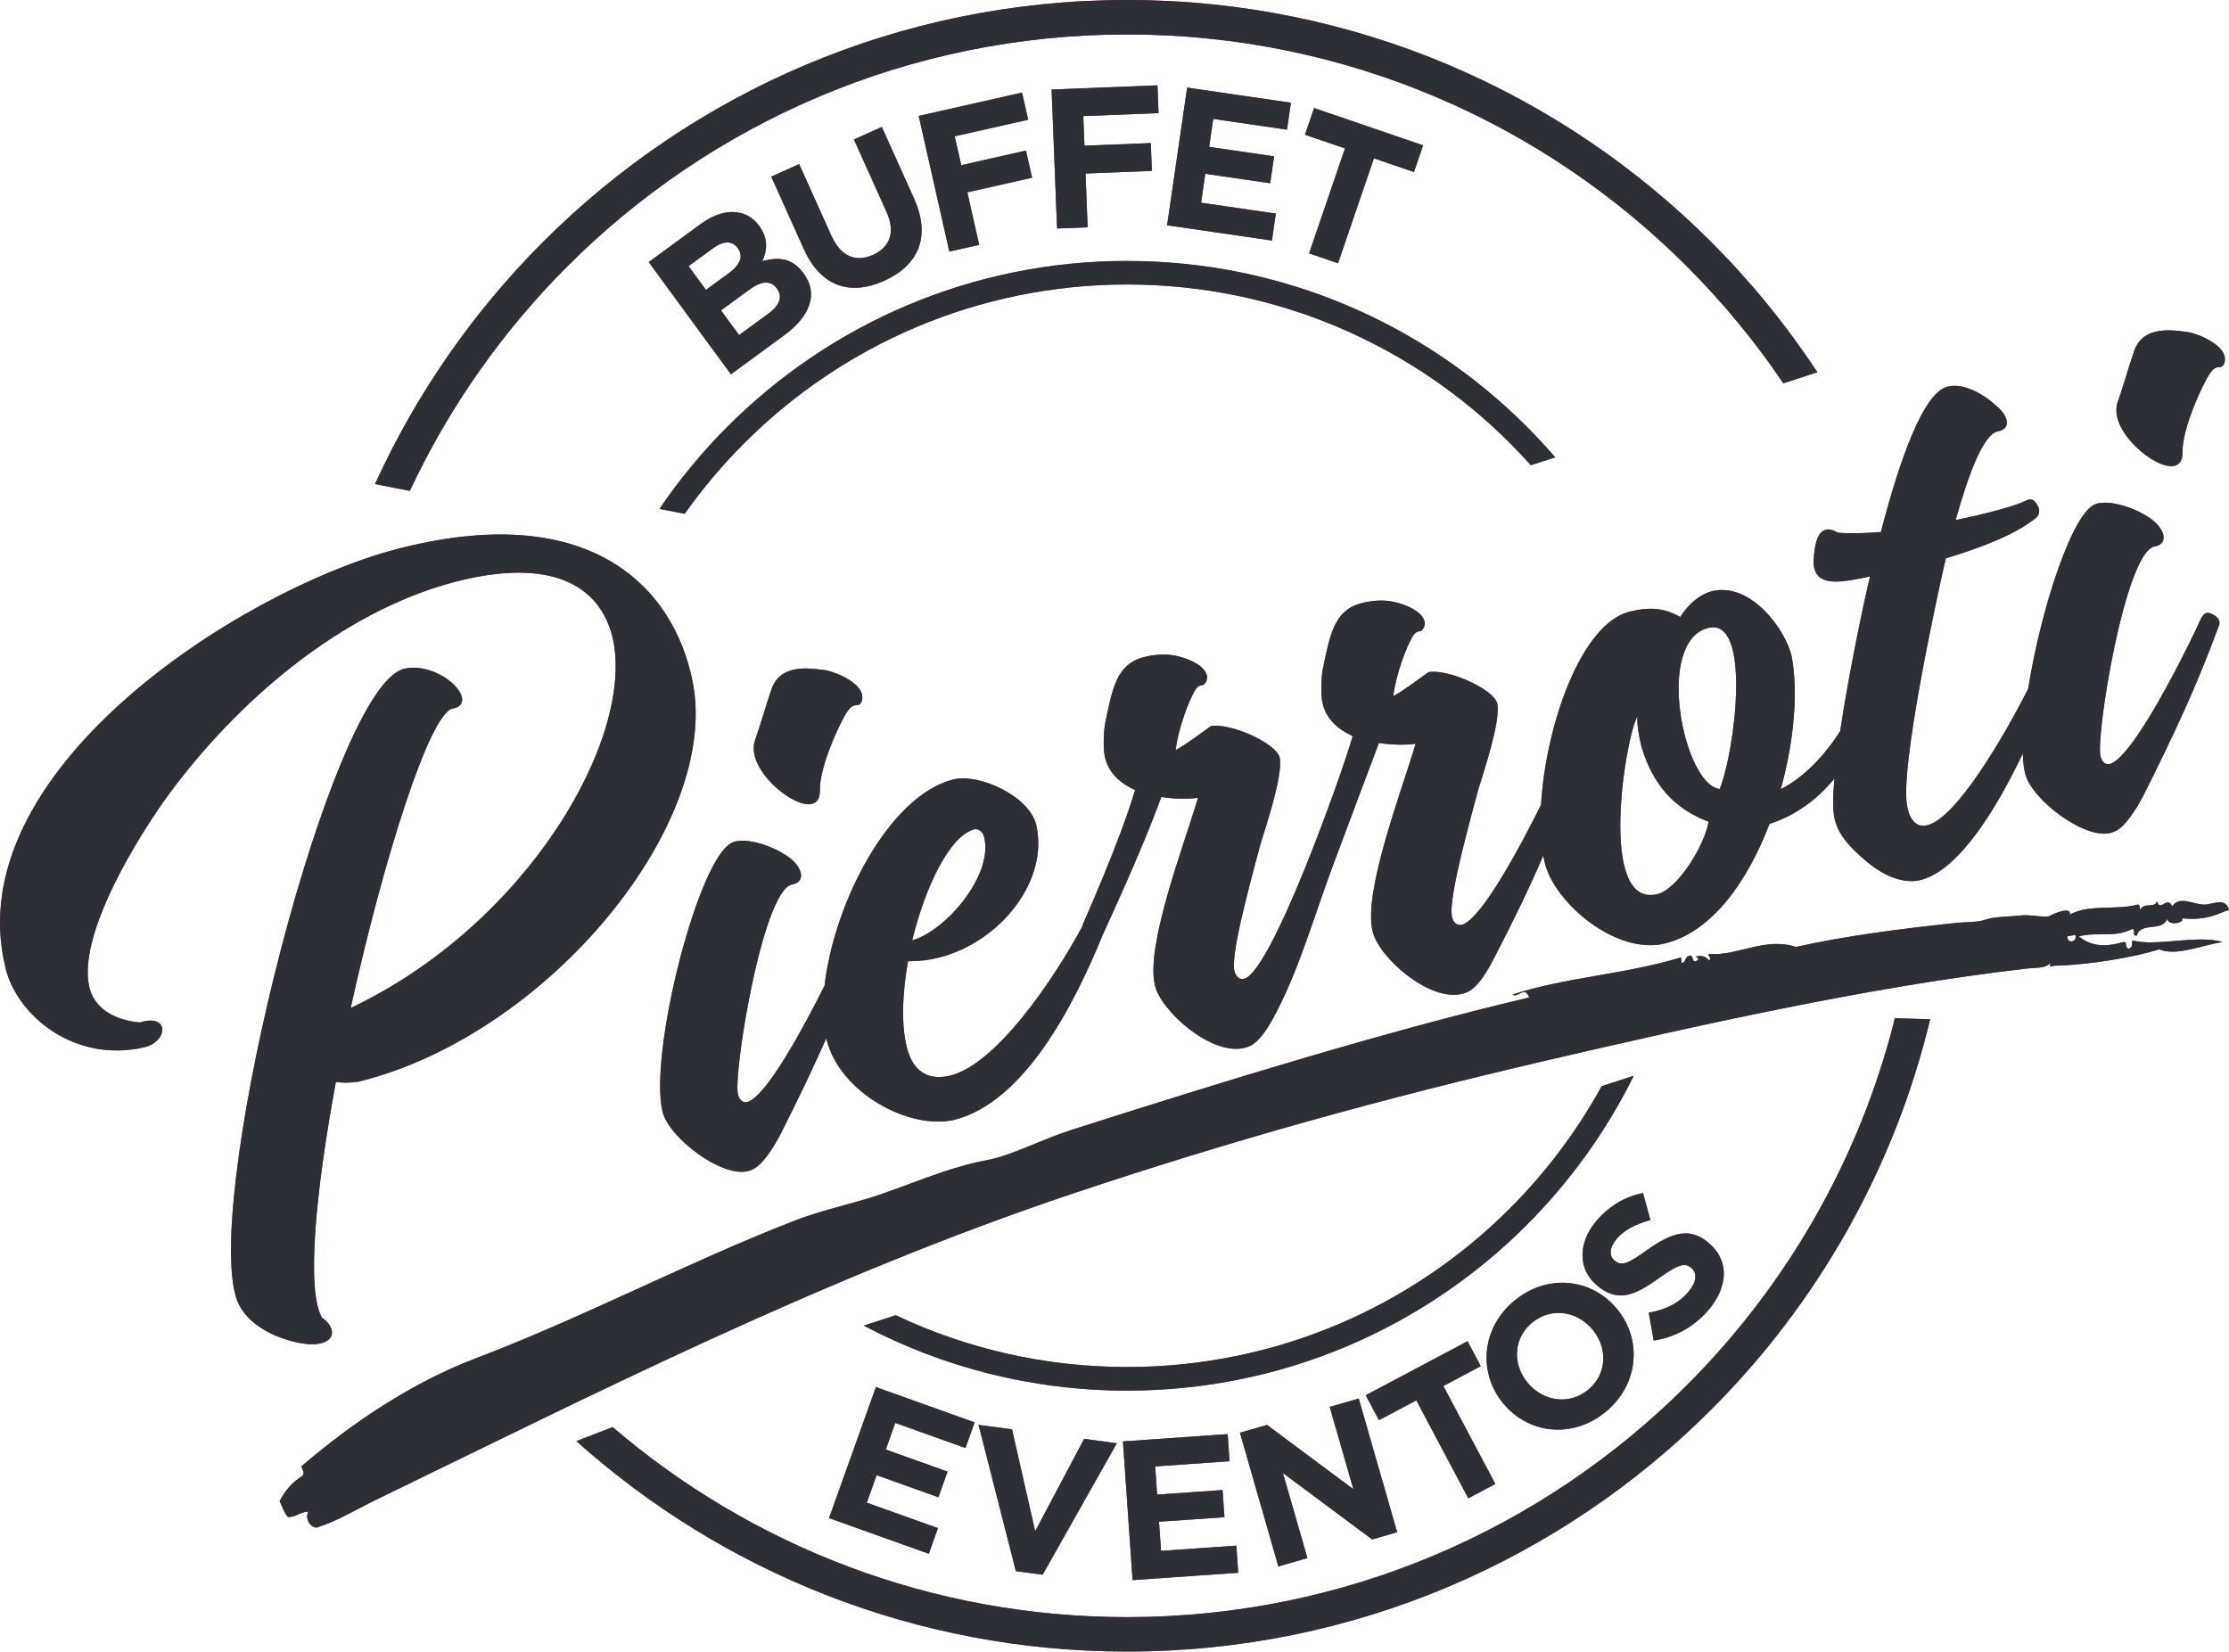 <?xml version="1.0" encoding="UTF-8"?>
<svg id="Camada_2" data-name="Camada 2" xmlns="http://www.w3.org/2000/svg" viewBox="0 0 594.4 440.46">
  <defs>
    <style>
      .cls-1 {
        fill-rule: evenodd;
      }

      .cls-1, .cls-2 {
        fill: #ac3436;
      }

      .cls-3 {
        fill: #2c2f35;
      }
    </style>
  </defs>
  <g id="Camada_1-2" data-name="Camada 1">
    <g>
      <g>
        <g>
          <path class="cls-1" d="M579.88,124.22c-5,1.24-17.74-9.41-15.18-16.95,1.26-3.5,2.77-8.83,4.4-13.66,1.04-2.92,2.96-4.45,5.63-5.12,2.67-.66,5.75-.37,8.88.1,3.54.72,9.58,3.64,9.7,6.98.12,1.21-.46,2.42-1.55,2.33-1.42,0-2,1.2-2.42,1.66-1.59,2.17-7.53,14.61-7.33,21.12,0,2.12-.8,3.21-2.13,3.54ZM442,238.45c5.5-1.37,12.65-13.23,13.62-19.31-9.37-3.52-14.9-10.11-17.84-19.83-.71-2.83-1.24-5.71-1.16-8.21-3.22,5.58-10.63,51.32,5.38,47.35ZM458.59,210.43c4.06-10.04,8.62-45.87-3.05-42.97-14.34,3.56-6.62,41.83,3.05,42.97ZM262.38,223.01c-.25-1-1.41-2.13-2.58-1.84-6.63,1.82-13.03,15.27-16.55,29.6,8.63-2.32,21.91-17.29,19.13-27.76ZM216.51,214.39c-5.01,1.24-17.74-9.4-15.18-16.95,1.26-3.5,2.77-8.83,4.4-13.66,1.04-2.92,2.97-4.45,5.63-5.12,2.67-.66,5.75-.36,8.88.1,3.54.72,9.58,3.64,9.7,6.98.12,1.21-.46,2.42-1.55,2.33-1.42,0-2,1.2-2.42,1.66-1.59,2.17-7.53,14.62-7.33,21.12,0,2.13-.8,3.21-2.13,3.54ZM195.66,224.52c4.63-1.33,12.54,2.02,15.74,4.94,2.79,2.67,3.24,5.92-.34,6.46-7.8,2.11-15.59,50.61-14.27,55.94.29,1.17,1.12,2.38,2.46,2.05,5.09-1.39,15.22-20.21,20.64-31.08,2.47-21.82,17.08-50.55,34.3-54.96,6.84-1.7,20.2,4.37,22.11,12.04,3.52,14.88-9.56,31.41-26.06,35.5-2.67.66-5.25.95-8.09.94-1.57,8.65-1.89,17.37-.19,23.48,1.77,6.43,6.14,8.33,11.47,7.01,12-2.98,27.01-24.67,35.12-39.63.04-.2.11-.42.2-.65.54-1.37,9.79-21.9,13.94-35.86-4-1.84-7.16-4.6-8.07-8.97-.46-1.84-.32-6.29.02-8.5,2.01-9.71,3.07-16.16,10.57-18.03,1.67-.41,3.71-.74,6.04-.62,3.58.17,9.96,2.31,10.62,5.69.12,1.21-.46,2.42-1.5,2.5-1.21.12-1.75,1.5-2.01,1.92-1.13,1.87-4.1,9.16-4.86,15.37,2.96-1.62,5.92-3.95,9.39-6.4,5.25-.95,17.41,4.53,18.36,8.37.95,4.54-3.62,18.24-5,22.66-4.07,14.99-8.05,30.33-7.06,34.33.33,1.33,1.29,2.34,2.62,2,7.3-1.99,25.98-54.42,28.91-64.71-4-1.84-7.16-4.6-8.07-8.98-.45-1.84-.32-6.29.02-8.5,2.02-9.71,3.07-16.16,10.58-18.02,1.66-.42,3.71-.75,6.04-.62,3.58.17,9.96,2.31,10.62,5.69.12,1.21-.46,2.42-1.51,2.5-1.21.12-1.75,1.49-2,1.91-1.13,1.88-4.1,9.16-4.86,15.37,2.96-1.62,5.92-3.95,9.38-6.4,5.25-.95,17.41,4.53,18.36,8.37.95,4.55-3.62,18.25-5,22.66-4.07,14.99-8.05,30.32-7.06,34.32.33,1.33,1.29,2.34,2.62,2.01,5.24-1.43,15.81-21.32,21.11-32.01,1.22-21,10.6-48.13,23.5-51.46,5.67-1.41,9.5-.94,13.62,1.4,0,0,3.22-5.58,8.55-6.91,10.55-2.44,19.86,10.83,21.18,17.58,1.74,9.13.63,22.51-2.94,35.25,6.21-3.1,11.94-9.27,15.86-15.52,2.44-16.31,6.56-35.47,7.95-41.2-6.75,1.32-15.22,3.6-15.04-4.24.26-4.66,1.1-7.7,3.27-8.24.83-.21,1.96.05,3.21.8,3.25.25,7.29.14,11.46-.19,5.16-19.87,11.36-36.99,17.65-38.72,4.63-1.33,10.54,2.52,13.58,5.48,2.96,2.63,3.41,5.88-.18,6.42-3.67.91-7.56,10.91-11.12,23.65,8.59-1.78,16.05-3.81,18.72-5.18,1.42-.71,2.25-.21,2.87.88.75.88,1.2,2.71-.3,3.79-4.84,4.03-13.85,7.68-23.9,10.71-2.15,9.18-12.59,57-10.23,66.48.66,3.38,2.61,5.52,5.4,4.65,7.56-1.88,20.14-23.18,26.79-36.37,3.37-21.19,11.88-47.51,18.16-49.31,4.62-1.32,12.54,2.02,15.74,4.95,2.79,2.67,3.24,5.92-.35,6.46-7.8,2.11-15.59,50.61-14.26,55.94.29,1.17,1.12,2.38,2.46,2.05,6.96-1.9,23.36-36.42,24.24-38.59.71-1.41,1.3-1.91,2.42-1.66,1.17.42,3,1.38,2.54,3.09-5.9,16.16-12.39,29.98-20.33,45.76-4.6,8.58-7.23,9.4-8.72,9.78-7,1.74-20.99-8.96-22.69-15.79-.37-1.47-.57-3.3-.64-5.4-7.23,15.11-16.89,30.73-26.87,33.64-4.8,1.37-10.17-1.02-14.62-4.69-5.37-4.51-7.73-7.61-8.68-11.45-.53-2.15-.49-6-.08-10.8-4.46,5.4-10.14,9.76-17.31,12.08-5.9,15.45-15.34,28.77-27.85,31.87-13.01,3.23-29.61-10.89-32.09-21.6-.14-.59-.27-1.2-.38-1.82-3.87,8.98-8.12,17.74-13,27.1-4.39,8.7-7.06,9.36-8.56,9.73-8.63,2.32-22.2-9.54-23.93-16.54-2.61-10.5,7.4-36.53,11.46-50.11-2.92.37-6.29.32-9.79-.23-4.15,11.12-8.12,21.49-11.94,31.82-4.81,12.7-9.05,27.74-15.28,39.73-4.39,8.71-7.06,9.36-8.56,9.74-8.63,2.32-22.19-9.54-23.93-16.54-2.61-10.5,7.4-36.53,11.47-50.11-2.92.37-6.29.32-9.79-.23-4.31,11.86-11.16,27-15.63,36.78-7.88,19.33-21.02,44.42-39.31,49.26-12.17,3.02-30.82-7.19-34.32-21.31-.03-.12-.06-.25-.09-.37-3.71,8.44-7.74,16.73-12.23,25.65-4.6,8.58-7.23,9.41-8.72,9.78-7,1.74-20.99-8.95-22.69-15.79-3.85-15.51,9.87-69.37,18.96-71.98ZM1.49,258.19c-12.95-52.19,61.85-100.32,103.67-111.58,51.66-13.7,74.41,9.51,79.53,35.14,7.64,37.94-38.59,94.2-88.95,106.69-2.21.37-4.33.37-6.17.12-5.38,28.95-7.97,55.62-3.69,62.88,3.41,2.34,3.74,5.8-.26,6.79-1,.25-2.38.41-4.21.16-5.67-.72-16.29-4.28-18.61-12.91-7.95-29.18,25.58-162.31,44.92-167.11,4.67-1.16,10.21,1.19,13.24,4.15,2.79,2.67,3.41,5.88-.34,6.46-6.17,1.53-18.45,40.52-27.1,79.84,47.05-22.3,75.8-71.92,69.89-98.6-3.35-14.22-16.55-21.74-42.31-14.99-30.72,8.15-58.19,32.32-76.06,56.58-7.94,10.82-24.65,37.63-21.18,51.64,1.08,4.33,5.11,8.47,13.44,9.23,8.05-2.53,7.49,5.22,1.11,6.63-18.43,4.22-33.74-8.27-36.93-21.11Z"/>
          <path class="cls-2" d="M514.71,271.82c-9.63,40.09-30.21,75.93-58.42,104.13-39.85,39.85-94.91,64.5-155.72,64.5-56.43,0-107.9-21.22-146.87-56.12l9.67-3.74c36.89,31.59,84.81,50.68,137.19,50.68,58.28,0,111.04-23.62,149.23-61.81,26.59-26.59,46.12-60.25,55.52-97.92l9.39.28ZM300.56,0c60.81,0,115.87,24.65,155.72,64.5,10.58,10.58,20.09,22.23,28.35,34.78l-9.07,2.95c-7.58-11.23-16.22-21.68-25.77-31.23-38.19-38.19-90.95-61.81-149.23-61.81s-111.04,23.62-149.23,61.81c-17.27,17.27-31.56,37.52-42.04,59.91l-9.28-1.81c11.01-24.19,26.27-46.04,44.82-64.6C184.69,24.65,239.74,0,300.56,0Z"/>
          <path class="cls-2" d="M435.66,286.91c-7.33,14.82-17.02,28.26-28.59,39.83-27.26,27.26-64.91,44.12-106.51,44.12-25.36,0-49.25-6.27-70.22-17.33l8.52-2.77c18.71,8.86,39.62,13.81,61.7,13.81,39.86,0,75.95-16.16,102.06-42.28,9.62-9.62,17.89-20.6,24.5-32.62l8.53-2.77ZM300.56,69.6c41.59,0,79.25,16.86,106.51,44.12,2.65,2.65,5.2,5.4,7.65,8.24l-6.5,2.11c-1.81-2.03-3.67-4-5.59-5.92-26.12-26.12-62.21-42.28-102.06-42.28s-75.95,16.16-102.07,42.28c-5.82,5.82-11.15,12.14-15.91,18.88l-6.73-1.31c5.37-7.91,11.47-15.28,18.2-22.01,27.26-27.26,64.92-44.12,106.51-44.12Z"/>
          <path class="cls-1" d="M553.42,249.33c-.7.12-1.41.25-2.11.37-.18,2.11,2.75,1.6,2.11-.37ZM403.37,265.24c13.69-4.56,30.28-5.42,44.91-9.92.06.51.12,1.01.17,1.52,1.2-.13.81-1.69,1.93-1.89,1.48-.77.48,2.43,2.28,1.15.57-.28-.07-.9-.54-.94.83-.27,2.55-.52,3.55.93,1.4-.46-1.35-1.77.67-1.67,6.97.48,14.49-4.58,22.59-1.88,12.8-2.88,27.49-4.79,42.3-6.37,3.2-.34,6.12-.12,8.49-.97,2.15-.77,6.36-.73,8.92-1.04,2.83-.35,6.03.65,8.18.12-1.29.32,5.72-3.1,5.12-.38,5.19-2.82,12.27-1.13,17.78-2.59.87-.4.89.58,1.02,1.37.99-2.24,3.75-.27,4.47-2.33.85,3.07,2.71-1.65,4.03,1.36,2.02-2.92,5.44-.51,8.55-.46,2.19.03,5.66-2.14,6.62,1.43-2.32.51-5.31,3-12.65,2.21,1.3,1.02-3.41,2.28-3.85.16-1.41,3.64-7.07.61-8.09,4.52-1.47-.21-.18-1.12-1.08-1.88-5.29,2.59-9.13.71-14.4,2.01,3.46,2.9,7.47,2.82,11.79,1.55,1.43-.21.2,1.15,1.49,1.81,1.43-.77.68-1.01,1.04-2.25,6.45,1.7,17.28-1.6,24.14.43-5.25.63-12.3,3.91-16.98,1.94-6.93,2.14-18.71,4.16-27.9,4.36-.61.02-1.92.79-.96-.87-1.58,1.7-3.66,1.32-6.27,1.61-41.66,4.72-89.27,15.46-128,24.46-43.39,10.08-83.98,21.28-126.73,35.61-66.45,22.29-127.14,53.23-185.61,81.59-5.31,2.57-10.39,5.74-15.93,7.45-1.53-.04-3.19-2.11-2.21-4.27-2.25.09-3.09,1.45-5.42,1.47-.96-1.06-1.53-2.76-2.21-4.27,1.43-2.81,3.43-5.1,6.11-6.76.68-1.1-.1-1.28-.29-2.53,13.43-11.5,29.26-22.25,46.62-28.84,28.28-10.74,56.74-25.71,84.48-36.5,6.67-2.6,12.69-3.91,19.96-6.08,9.01-2.69,20.36-8.08,31.54-10.17,6.92-1.3,14.64-5.53,22.74-8.11,38.62-12.34,83.34-26.21,122.04-35.31-1.21-3.36-2.98.3-4.39-.78Z"/>
        </g>
        <g>
          <path class="cls-3" d="M579.88,124.22c-5,1.24-17.74-9.41-15.18-16.95,1.26-3.5,2.77-8.83,4.4-13.66,1.04-2.92,2.96-4.45,5.63-5.12,2.67-.66,5.75-.37,8.88.1,3.54.72,9.58,3.64,9.7,6.98.12,1.21-.46,2.42-1.55,2.33-1.42,0-2,1.2-2.42,1.66-1.59,2.17-7.53,14.61-7.33,21.12,0,2.12-.8,3.21-2.13,3.54ZM442,238.45c5.5-1.37,12.65-13.23,13.62-19.31-9.37-3.52-14.9-10.11-17.84-19.83-.71-2.83-1.24-5.71-1.16-8.21-3.22,5.58-10.63,51.32,5.38,47.35ZM458.59,210.43c4.06-10.04,8.62-45.87-3.05-42.97-14.34,3.56-6.62,41.83,3.05,42.97ZM262.38,223.01c-.25-1-1.41-2.13-2.58-1.84-6.63,1.82-13.03,15.27-16.55,29.6,8.63-2.32,21.91-17.29,19.13-27.76ZM216.51,214.39c-5.01,1.24-17.74-9.4-15.18-16.95,1.26-3.5,2.77-8.83,4.4-13.66,1.04-2.92,2.97-4.45,5.63-5.12,2.67-.66,5.75-.36,8.88.1,3.54.72,9.58,3.64,9.7,6.98.12,1.21-.46,2.42-1.55,2.33-1.42,0-2,1.2-2.42,1.66-1.59,2.17-7.53,14.62-7.33,21.12,0,2.13-.8,3.21-2.13,3.54ZM195.66,224.52c4.63-1.33,12.54,2.02,15.74,4.94,2.79,2.67,3.24,5.92-.34,6.46-7.8,2.11-15.59,50.61-14.27,55.94.29,1.17,1.12,2.38,2.46,2.05,5.09-1.39,15.22-20.21,20.64-31.08,2.47-21.82,17.08-50.55,34.3-54.96,6.84-1.7,20.2,4.37,22.11,12.04,3.52,14.88-9.56,31.41-26.06,35.5-2.67.66-5.25.95-8.09.94-1.57,8.65-1.89,17.37-.19,23.48,1.77,6.43,6.14,8.33,11.47,7.01,12-2.98,27.01-24.67,35.12-39.63.04-.2.11-.42.2-.65.54-1.37,9.79-21.9,13.94-35.86-4-1.84-7.16-4.6-8.07-8.97-.46-1.84-.32-6.29.02-8.5,2.01-9.71,3.07-16.16,10.57-18.03,1.67-.41,3.71-.74,6.04-.62,3.58.17,9.96,2.31,10.62,5.69.12,1.21-.46,2.42-1.5,2.5-1.21.12-1.75,1.5-2.01,1.92-1.13,1.87-4.1,9.16-4.86,15.37,2.96-1.62,5.92-3.95,9.39-6.4,5.25-.95,17.41,4.53,18.36,8.37.95,4.54-3.62,18.24-5,22.66-4.07,14.99-8.05,30.33-7.06,34.33.33,1.33,1.29,2.34,2.62,2,7.3-1.99,25.98-54.42,28.91-64.71-4-1.84-7.16-4.6-8.07-8.98-.45-1.84-.32-6.29.02-8.5,2.02-9.71,3.07-16.16,10.58-18.02,1.66-.42,3.71-.75,6.04-.62,3.58.17,9.96,2.31,10.62,5.69.12,1.21-.46,2.42-1.51,2.5-1.21.12-1.75,1.49-2,1.91-1.13,1.88-4.1,9.16-4.86,15.37,2.96-1.62,5.92-3.95,9.38-6.4,5.25-.95,17.41,4.53,18.36,8.37.95,4.55-3.62,18.25-5,22.66-4.07,14.99-8.05,30.32-7.06,34.32.33,1.33,1.29,2.34,2.62,2.01,5.24-1.43,15.81-21.32,21.11-32.01,1.22-21,10.6-48.13,23.5-51.46,5.67-1.41,9.5-.94,13.62,1.4,0,0,3.22-5.58,8.55-6.91,10.55-2.44,19.86,10.83,21.18,17.58,1.74,9.13.63,22.51-2.94,35.25,6.21-3.1,11.94-9.27,15.86-15.52,2.44-16.31,6.56-35.47,7.95-41.2-6.75,1.32-15.22,3.6-15.04-4.24.26-4.66,1.1-7.7,3.27-8.24.83-.21,1.96.05,3.21.8,3.25.25,7.29.14,11.46-.19,5.16-19.87,11.36-36.99,17.65-38.72,4.63-1.33,10.54,2.52,13.58,5.48,2.96,2.63,3.41,5.88-.18,6.42-3.67.91-7.56,10.91-11.12,23.65,8.59-1.78,16.05-3.81,18.72-5.18,1.42-.71,2.25-.21,2.87.88.75.88,1.2,2.71-.3,3.79-4.84,4.03-13.85,7.68-23.9,10.71-2.15,9.18-12.59,57-10.23,66.48.66,3.38,2.61,5.52,5.4,4.65,7.56-1.88,20.14-23.18,26.79-36.37,3.37-21.19,11.88-47.51,18.16-49.31,4.62-1.32,12.54,2.02,15.74,4.95,2.79,2.67,3.24,5.92-.35,6.46-7.8,2.11-15.59,50.61-14.26,55.94.29,1.17,1.12,2.38,2.46,2.05,6.96-1.9,23.36-36.42,24.24-38.59.71-1.41,1.3-1.91,2.42-1.66,1.17.42,3,1.38,2.54,3.09-5.9,16.16-12.39,29.98-20.33,45.76-4.6,8.58-7.23,9.4-8.72,9.78-7,1.74-20.99-8.96-22.69-15.79-.37-1.47-.57-3.3-.64-5.4-7.23,15.11-16.89,30.73-26.87,33.64-4.8,1.37-10.17-1.02-14.62-4.69-5.37-4.51-7.73-7.61-8.68-11.45-.53-2.15-.49-6-.08-10.8-4.46,5.4-10.14,9.76-17.31,12.08-5.9,15.45-15.34,28.77-27.85,31.87-13.01,3.23-29.61-10.89-32.09-21.6-.14-.59-.27-1.2-.38-1.82-3.87,8.98-8.12,17.74-13,27.1-4.39,8.7-7.06,9.36-8.56,9.73-8.63,2.32-22.2-9.54-23.93-16.54-2.61-10.5,7.4-36.53,11.46-50.11-2.92.37-6.29.32-9.79-.23-4.15,11.12-8.12,21.49-11.94,31.82-4.81,12.7-9.05,27.74-15.28,39.73-4.39,8.71-7.06,9.36-8.56,9.74-8.63,2.32-22.19-9.54-23.93-16.54-2.61-10.5,7.4-36.53,11.47-50.11-2.92.37-6.29.32-9.79-.23-4.31,11.86-11.16,27-15.63,36.78-7.88,19.33-21.02,44.42-39.31,49.26-12.17,3.02-30.82-7.19-34.32-21.31-.03-.12-.06-.25-.09-.37-3.71,8.44-7.74,16.73-12.23,25.65-4.6,8.58-7.23,9.41-8.72,9.78-7,1.74-20.99-8.95-22.69-15.79-3.85-15.51,9.87-69.37,18.96-71.98ZM1.49,258.19c-12.95-52.19,61.85-100.32,103.67-111.58,51.66-13.7,74.41,9.51,79.53,35.14,7.64,37.94-38.59,94.2-88.95,106.69-2.21.37-4.33.37-6.17.12-5.38,28.95-7.97,55.62-3.69,62.88,3.41,2.34,3.74,5.8-.26,6.79-1,.25-2.38.41-4.21.16-5.67-.72-16.29-4.28-18.61-12.91-7.95-29.18,25.58-162.31,44.92-167.11,4.67-1.16,10.21,1.19,13.24,4.15,2.79,2.67,3.41,5.88-.34,6.46-6.17,1.53-18.45,40.52-27.1,79.84,47.05-22.3,75.8-71.92,69.89-98.6-3.35-14.22-16.55-21.74-42.31-14.99-30.72,8.15-58.19,32.32-76.06,56.58-7.94,10.82-24.65,37.63-21.18,51.64,1.08,4.33,5.11,8.47,13.44,9.23,8.05-2.53,7.49,5.22,1.11,6.63-18.43,4.22-33.74-8.27-36.93-21.11Z"/>
          <path class="cls-3" d="M514.71,271.82c-9.63,40.09-30.21,75.93-58.42,104.13-39.85,39.85-94.91,64.5-155.72,64.5-56.43,0-107.9-21.22-146.87-56.12l9.67-3.74c36.89,31.59,84.81,50.68,137.19,50.68,58.28,0,111.04-23.62,149.23-61.81,26.59-26.59,46.12-60.25,55.52-97.92l9.39.28ZM300.56,0c60.81,0,115.87,24.65,155.72,64.5,10.58,10.58,20.09,22.23,28.35,34.78l-9.07,2.95c-7.58-11.23-16.22-21.68-25.77-31.23-38.19-38.19-90.95-61.81-149.23-61.81s-111.04,23.62-149.23,61.81c-17.27,17.27-31.56,37.52-42.04,59.91l-9.28-1.81c11.01-24.19,26.27-46.04,44.82-64.6C184.69,24.65,239.74,0,300.56,0Z"/>
          <path class="cls-3" d="M435.66,286.91c-7.33,14.82-17.02,28.26-28.59,39.83-27.26,27.26-64.91,44.12-106.51,44.12-25.36,0-49.25-6.27-70.22-17.33l8.52-2.77c18.71,8.86,39.62,13.81,61.7,13.81,39.86,0,75.95-16.16,102.06-42.28,9.62-9.62,17.89-20.6,24.5-32.62l8.53-2.77ZM300.56,69.6c41.59,0,79.25,16.86,106.51,44.12,2.65,2.65,5.2,5.4,7.65,8.24l-6.5,2.11c-1.81-2.03-3.67-4-5.59-5.92-26.12-26.12-62.21-42.28-102.06-42.28s-75.95,16.16-102.07,42.28c-5.82,5.82-11.15,12.14-15.91,18.88l-6.73-1.31c5.37-7.91,11.47-15.28,18.2-22.01,27.26-27.26,64.92-44.12,106.51-44.12Z"/>
          <path class="cls-3" d="M553.42,249.33c-.7.12-1.41.25-2.11.37-.18,2.11,2.75,1.6,2.11-.37ZM403.37,265.24c13.69-4.56,30.28-5.42,44.91-9.92.06.51.12,1.01.17,1.52,1.2-.13.81-1.69,1.93-1.89,1.48-.77.48,2.43,2.28,1.15.57-.28-.07-.9-.54-.94.83-.27,2.55-.52,3.55.93,1.4-.46-1.35-1.77.67-1.67,6.97.48,14.49-4.58,22.59-1.88,12.8-2.88,27.49-4.79,42.3-6.37,3.2-.34,6.12-.12,8.49-.97,2.15-.77,6.36-.73,8.92-1.04,2.83-.35,6.03.65,8.18.12-1.29.32,5.72-3.1,5.12-.38,5.19-2.82,12.27-1.13,17.78-2.59.87-.4.89.58,1.02,1.37.99-2.24,3.75-.27,4.47-2.33.85,3.07,2.71-1.65,4.03,1.36,2.02-2.92,5.44-.51,8.55-.46,2.19.03,5.66-2.14,6.62,1.43-2.32.51-5.31,3-12.65,2.21,1.3,1.02-3.41,2.28-3.85.16-1.41,3.64-7.07.61-8.09,4.52-1.47-.21-.18-1.12-1.08-1.88-5.29,2.59-9.13.71-14.4,2.01,3.46,2.9,7.47,2.82,11.79,1.55,1.43-.21.2,1.15,1.49,1.81,1.43-.77.68-1.01,1.04-2.25,6.45,1.7,17.28-1.6,24.14.43-5.25.63-12.3,3.91-16.98,1.94-6.93,2.14-18.71,4.16-27.9,4.36-.61.02-1.92.79-.96-.87-1.58,1.7-3.66,1.32-6.27,1.61-41.66,4.72-89.27,15.46-128,24.46-43.39,10.08-83.98,21.28-126.73,35.61-66.45,22.29-127.14,53.23-185.61,81.59-5.31,2.57-10.39,5.74-15.93,7.45-1.53-.04-3.19-2.11-2.21-4.27-2.25.09-3.09,1.45-5.42,1.47-.96-1.06-1.53-2.76-2.21-4.27,1.43-2.81,3.43-5.1,6.11-6.76.68-1.1-.1-1.28-.29-2.53,13.43-11.5,29.26-22.25,46.62-28.84,28.28-10.74,56.74-25.71,84.48-36.5,6.67-2.6,12.69-3.91,19.96-6.08,9.01-2.69,20.36-8.08,31.54-10.17,6.92-1.3,14.64-5.53,22.74-8.11,38.62-12.34,83.34-26.21,122.04-35.31-1.21-3.36-2.98.3-4.39-.78Z"/>
        </g>
      </g>
      <g>
        <g>
          <path class="cls-2" d="M172.98,69.9l13.9-10.18c3.42-2.51,6.8-3.54,9.77-3.08,2.37.37,4.28,1.53,5.78,3.58l.06.08c2.47,3.38,2.06,6.58.8,9.34,4.43-1.21,8.04-.77,10.99,3.25l.06.08c4.01,5.47,1.57,11.47-5.19,16.42l-14.24,10.43-21.93-29.93ZM196.69,66.13c-1.44-1.97-3.79-1.95-6.57.09l-6.5,4.76,4.64,6.33,6.07-4.45c2.91-2.13,4.06-4.42,2.43-6.64l-.06-.09ZM199.88,77.2l-7.61,5.58,4.82,6.58,7.82-5.73c2.91-2.13,3.91-4.44,2.28-6.66l-.06-.08c-1.47-2.01-3.88-2.15-7.25.32Z"/>
          <path class="cls-2" d="M214.37,66.45l-8.7-19.34,7.44-3.35,8.61,19.14c2.48,5.51,6.52,7.12,11.06,5.08s6.06-6.04,3.65-11.4l-8.72-19.38,7.44-3.35,8.59,19.09c4.61,10.25,1.12,17.86-7.97,21.95s-16.93,1.51-21.41-8.45Z"/>
          <path class="cls-2" d="M245,30.91l27.55-6.22,1.63,7.24-19.59,4.42,1.74,7.7,17.27-3.9,1.63,7.24-17.27,3.9,3.16,14.01-7.96,1.8-8.17-36.19Z"/>
          <path class="cls-2" d="M280.43,23.87l28.23-1.11.29,7.41-20.07.79.31,7.89,17.69-.69.29,7.42-17.69.69.56,14.35-8.16.32-1.45-37.07Z"/>
          <path class="cls-2" d="M316.55,23.36l27.69,4.03-1.04,7.19-19.67-2.86-1.08,7.45,17.31,2.52-1.04,7.18-17.31-2.52-1.12,7.71,19.93,2.9-1.04,7.19-27.95-4.07,5.34-36.71Z"/>
          <path class="cls-2" d="M358.66,39.58l-10.68-3.65,2.44-7.12,29.08,9.95-2.44,7.12-10.68-3.65-9.57,27.98-7.72-2.64,9.57-27.98Z"/>
        </g>
        <g>
          <path class="cls-3" d="M172.98,69.9l13.9-10.18c3.42-2.51,6.8-3.54,9.77-3.08,2.37.37,4.28,1.53,5.78,3.58l.06.08c2.47,3.38,2.06,6.58.8,9.34,4.43-1.21,8.04-.77,10.99,3.25l.06.08c4.01,5.47,1.57,11.47-5.19,16.42l-14.24,10.43-21.93-29.93ZM196.69,66.13c-1.44-1.97-3.79-1.95-6.57.09l-6.5,4.76,4.64,6.33,6.07-4.45c2.91-2.13,4.06-4.42,2.43-6.64l-.06-.09ZM199.88,77.2l-7.61,5.58,4.82,6.58,7.82-5.73c2.91-2.13,3.91-4.44,2.28-6.66l-.06-.08c-1.47-2.01-3.88-2.15-7.25.32Z"/>
          <path class="cls-3" d="M214.37,66.45l-8.7-19.34,7.44-3.35,8.61,19.14c2.48,5.51,6.52,7.12,11.06,5.08s6.06-6.04,3.65-11.4l-8.72-19.38,7.44-3.35,8.59,19.09c4.61,10.25,1.12,17.86-7.97,21.95s-16.93,1.51-21.41-8.45Z"/>
          <path class="cls-3" d="M245,30.91l27.55-6.22,1.63,7.24-19.59,4.42,1.74,7.7,17.27-3.9,1.63,7.24-17.27,3.9,3.16,14.01-7.96,1.8-8.17-36.19Z"/>
          <path class="cls-3" d="M280.43,23.87l28.23-1.11.29,7.41-20.07.79.31,7.89,17.69-.69.29,7.42-17.69.69.56,14.35-8.16.32-1.45-37.07Z"/>
          <path class="cls-3" d="M316.55,23.36l27.69,4.03-1.04,7.19-19.67-2.86-1.08,7.45,17.31,2.52-1.04,7.18-17.31-2.52-1.12,7.71,19.93,2.9-1.04,7.19-27.95-4.07,5.34-36.71Z"/>
          <path class="cls-3" d="M358.66,39.58l-10.68-3.65,2.44-7.12,29.08,9.95-2.44,7.12-10.68-3.65-9.57,27.98-7.72-2.64,9.57-27.98Z"/>
        </g>
      </g>
      <g>
        <g>
          <path class="cls-2" d="M233.55,369.91l26.35,9.42-2.44,6.84-18.72-6.69-2.53,7.09,16.47,5.89-2.44,6.84-16.47-5.89-2.62,7.34,18.97,6.78-2.44,6.84-26.6-9.51,12.49-34.94Z"/>
          <path class="cls-2" d="M260.94,380l8.93,1.18,6.18,27.18,13.05-24.62,8.72,1.16-19.78,35.06-7.14-.95-9.95-39.01Z"/>
          <path class="cls-2" d="M299.46,384.4l27.92-1.94.5,7.24-19.83,1.38.52,7.51,17.45-1.21.5,7.24-17.45,1.21.54,7.77,20.09-1.4.5,7.24-28.18,1.96-2.57-37.01Z"/>
          <path class="cls-2" d="M330.65,382.09l7.23-2.08,23.02,17.15-6.31-21.95,7.74-2.23,10.25,35.65-6.67,1.92-23.79-17.7,6.52,22.67-7.74,2.23-10.25-35.65Z"/>
          <path class="cls-2" d="M377.69,373.46l-9.97,5.29-3.53-6.65,27.15-14.41,3.53,6.65-9.97,5.29,13.86,26.12-7.21,3.83-13.86-26.12Z"/>
          <path class="cls-2" d="M400.8,374.2l-.07-.08c-6.65-8.18-5.65-20.13,3.24-27.36,8.88-7.22,20.64-5.78,27.29,2.4l.07.08c6.65,8.18,5.65,20.13-3.24,27.36-8.88,7.22-20.64,5.78-27.29-2.4ZM424.78,354.71l-.07-.08c-4.01-4.93-10.97-6.11-16.07-1.96s-5.36,11.05-1.35,15.99l.07.08c4.01,4.93,10.97,6.1,16.07,1.96s5.36-11.05,1.35-15.99Z"/>
          <path class="cls-2" d="M440.98,357.49l-1.31-7.41c4.26-.78,7.85-2.33,10.58-5.57,2.15-2.55,2.44-4.95.77-6.35l-.08-.07c-1.58-1.33-3.21-1.04-8.42,2.68-6.27,4.49-10.96,6.85-16.59,2.1l-.08-.07c-5.15-4.33-5.07-11.34-.19-17.13,3.48-4.14,7.75-6.57,12.48-7.5l1.97,7.2c-3.86,1.05-7,2.63-9.01,5.02-2.01,2.39-1.98,4.57-.6,5.73l.08.07c1.87,1.57,3.5.87,8.88-2.98,6.35-4.49,11.14-6,16.09-1.83l.08.07c5.63,4.75,5.18,11.71.03,17.83-3.62,4.3-8.77,7.37-14.68,8.22Z"/>
        </g>
        <g>
          <path class="cls-3" d="M233.55,369.91l26.35,9.42-2.44,6.84-18.72-6.69-2.53,7.09,16.47,5.89-2.44,6.84-16.47-5.89-2.62,7.34,18.97,6.78-2.44,6.84-26.6-9.51,12.49-34.94Z"/>
          <path class="cls-3" d="M260.94,380l8.93,1.18,6.18,27.18,13.05-24.62,8.72,1.16-19.78,35.06-7.14-.95-9.95-39.01Z"/>
          <path class="cls-3" d="M299.46,384.4l27.92-1.94.5,7.24-19.83,1.38.52,7.51,17.45-1.21.5,7.24-17.45,1.21.54,7.77,20.09-1.4.5,7.24-28.18,1.96-2.57-37.01Z"/>
          <path class="cls-3" d="M330.65,382.09l7.23-2.08,23.02,17.15-6.31-21.95,7.74-2.23,10.25,35.65-6.67,1.92-23.79-17.7,6.52,22.67-7.74,2.23-10.25-35.65Z"/>
          <path class="cls-3" d="M377.69,373.46l-9.97,5.29-3.53-6.65,27.15-14.41,3.53,6.65-9.97,5.29,13.86,26.12-7.21,3.83-13.86-26.12Z"/>
          <path class="cls-3" d="M400.8,374.2l-.07-.08c-6.65-8.18-5.65-20.13,3.24-27.36,8.88-7.22,20.64-5.78,27.29,2.4l.07.08c6.65,8.18,5.65,20.13-3.24,27.36-8.88,7.22-20.64,5.78-27.29-2.4ZM424.78,354.71l-.07-.08c-4.01-4.93-10.97-6.11-16.07-1.96s-5.36,11.05-1.35,15.99l.07.08c4.01,4.93,10.97,6.1,16.07,1.96s5.36-11.05,1.35-15.99Z"/>
          <path class="cls-3" d="M440.98,357.49l-1.31-7.41c4.26-.78,7.85-2.33,10.58-5.57,2.15-2.55,2.44-4.95.77-6.35l-.08-.07c-1.58-1.33-3.21-1.04-8.42,2.68-6.27,4.49-10.96,6.85-16.59,2.1l-.08-.07c-5.15-4.33-5.07-11.34-.19-17.13,3.48-4.14,7.75-6.57,12.48-7.5l1.97,7.2c-3.86,1.05-7,2.63-9.01,5.02-2.01,2.39-1.98,4.57-.6,5.73l.08.07c1.87,1.57,3.5.87,8.88-2.98,6.35-4.49,11.14-6,16.09-1.83l.08.07c5.63,4.75,5.18,11.71.03,17.83-3.62,4.3-8.77,7.37-14.68,8.22Z"/>
        </g>
      </g>
    </g>
  </g>
</svg>
